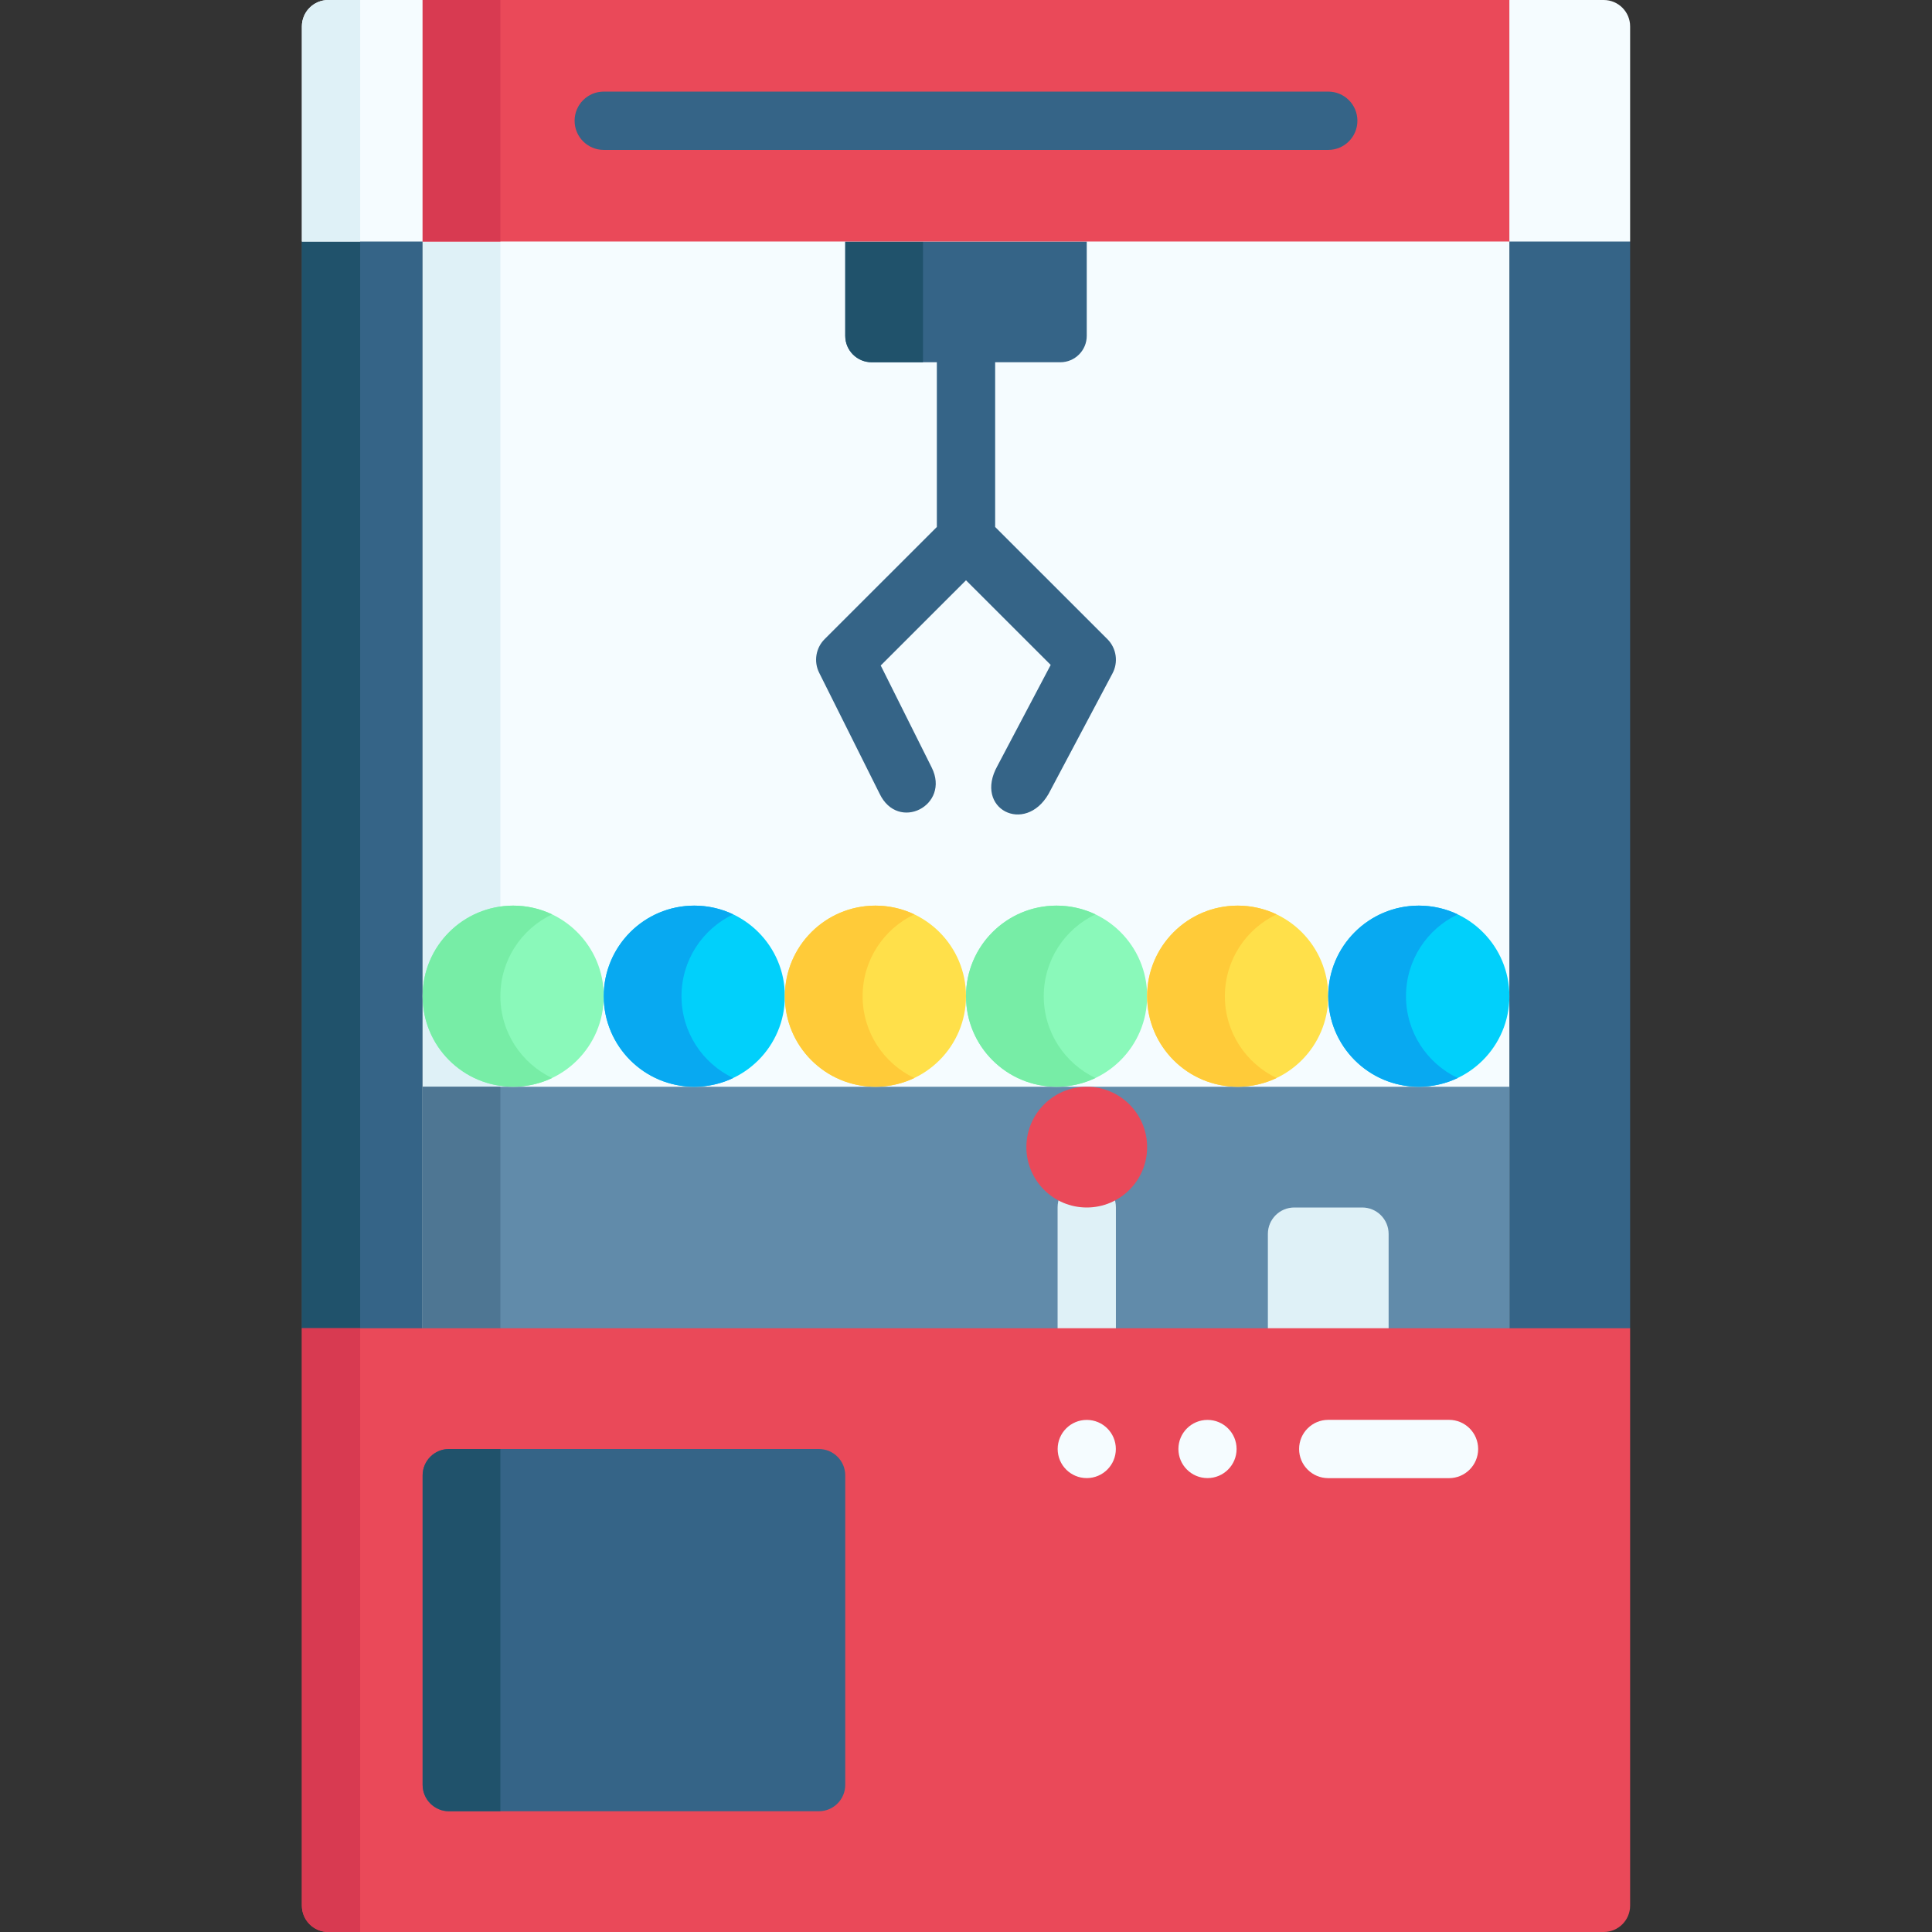 <svg id="Capa_1" enable-background="new 0 0 512 512" height="512" viewBox="0 0 512 512" width="512" xmlns="http://www.w3.org/2000/svg"><rect x="0" y="0" width="512" height="512" fill="#333333" stroke="none"/><g><path d="m80 352 7.726 10h17.274l7-10v-288l-16.547-10-15.453 10z" fill="#356487"/><path d="m80 64v288l7.726 10 7.727-10v-298z" fill="#20526b"/><path d="m400 352 9 10h15l8-10v-288l-16-10-16 10z" fill="#356487"/><path d="m400 352h-288v-288l10.302-10h264l13.698 10z" fill="#f5fcff"/><path d="m112 64v288h20.604v-288l-10.302-10z" fill="#dff1f7"/><path d="m112 288h288v74h-288z" fill="#618baa"/><path d="m112 288h20.604v74h-20.604z" fill="#4e7693"/><g><path d="m288 359.726c-4.268 0-7.726-3.459-7.726-7.726v-32c0-4.268 3.459-7.726 7.726-7.726 4.268 0 7.726 3.459 7.726 7.726v32c.001 4.267-3.458 7.726-7.726 7.726z" fill="#dff1f7"/></g><path d="m368 362h-32v-35c0-3.866 3.134-7 7-7h18c3.866 0 7 3.134 7 7z" fill="#dff1f7"/><circle cx="136" cy="264" fill="#8af9ba" r="24"/><path d="m132.604 264c0-9.567 5.599-17.825 13.698-21.68-3.122-1.486-6.614-2.32-10.302-2.32-13.255 0-24 10.745-24 24s10.745 24 24 24c3.688 0 7.18-.834 10.302-2.32-8.099-3.855-13.698-12.113-13.698-21.68z" fill="#77eda6"/><circle cx="184" cy="264" fill="#01d0fb" r="24"/><path d="m180.604 264c0-9.567 5.599-17.825 13.698-21.68-3.122-1.486-6.614-2.32-10.302-2.32-13.255 0-24 10.745-24 24s10.745 24 24 24c3.688 0 7.18-.834 10.302-2.32-8.099-3.855-13.698-12.113-13.698-21.68z" fill="#08a9f1"/><circle cx="232" cy="264" fill="#ffe04a" r="24"/><path d="m228.604 264c0-9.567 5.599-17.825 13.698-21.68-3.122-1.486-6.614-2.32-10.302-2.32-13.255 0-24 10.745-24 24s10.745 24 24 24c3.688 0 7.18-.834 10.302-2.32-8.099-3.855-13.698-12.113-13.698-21.68z" fill="#ffcb39"/><circle cx="280" cy="264" fill="#8af9ba" r="24"/><path d="m276.604 264c0-9.567 5.599-17.825 13.698-21.68-3.122-1.486-6.614-2.32-10.302-2.32-13.255 0-24 10.745-24 24s10.745 24 24 24c3.688 0 7.18-.834 10.302-2.32-8.099-3.855-13.698-12.113-13.698-21.68z" fill="#77eda6"/><circle cx="328" cy="264" fill="#ffe04a" r="24"/><path d="m324.604 264c0-9.567 5.599-17.825 13.698-21.68-3.122-1.486-6.614-2.32-10.302-2.32-13.255 0-24 10.745-24 24s10.745 24 24 24c3.688 0 7.18-.834 10.302-2.32-8.099-3.855-13.698-12.113-13.698-21.68z" fill="#ffcb39"/><circle cx="376" cy="264" fill="#01d0fb" r="24"/><path d="m372.604 264c0-9.567 5.599-17.825 13.698-21.68-3.122-1.486-6.614-2.32-10.302-2.32-13.255 0-24 10.745-24 24s10.745 24 24 24c3.688 0 7.18-.834 10.302-2.32-8.099-3.855-13.698-12.113-13.698-21.68z" fill="#08a9f1"/><path d="m288 54h-64v35c0 3.866 3.134 7 7 7h50c3.866 0 7-3.134 7-7z" fill="#356487"/><path d="m224 54v35c0 3.866 3.134 7 7 7h13.604v-42z" fill="#20526b"/><path d="m293.462 169.368-29.736-29.713v-43.632c0-4.268-3.459-7.726-7.726-7.726s-7.726 3.459-7.726 7.726v43.632l-29.735 29.713c-2.353 2.351-2.937 5.944-1.45 8.92l16 32.022c4.912 10.316 18.836 3.126 13.823-6.907l-13.51-27.039 22.598-22.584 22.447 22.429-14.135 26.791c-6.312 11.375 7.313 18.25 13.563 7.402l16.907-31.868c1.643-3.009 1.106-6.742-1.32-9.166z" fill="#356487"/><circle cx="288" cy="304" fill="#ea4959" r="16"/><path d="m425 512h-338c-3.866 0-7-3.134-7-7v-153h352v153c0 3.866-3.134 7-7 7z" fill="#ea4959"/><path d="m80 352v153c0 3.866 3.134 7 7 7h8.453v-160z" fill="#d83a51"/><path d="m217 480h-98c-3.866 0-7-3.134-7-7v-82c0-3.866 3.134-7 7-7h98c3.866 0 7 3.134 7 7v82c0 3.866-3.134 7-7 7z" fill="#356487"/><path d="m112 391v82c0 3.866 3.134 7 7 7h13.604v-96h-13.604c-3.866 0-7 3.134-7 7z" fill="#20526b"/><g><g><path d="m384 391.726h-32c-4.268 0-7.726-3.459-7.726-7.726s3.459-7.726 7.726-7.726h32c4.268 0 7.726 3.459 7.726 7.726s-3.458 7.726-7.726 7.726z" fill="#f5fcff"/></g><g fill="#f5fcff"><circle cx="320" cy="384" r="7.71"/><circle cx="288" cy="384" r="7.71"/></g></g><path d="m80 64h352v-57c0-3.866-3.134-7-7-7h-25l-18 10h-249.396l-20.604-10h-25c-3.866 0-7 3.134-7 7z" fill="#f5fcff"/><path d="m112 0h288v64h-288z" fill="#ea4959"/><path d="m112 0h20.604v64h-20.604z" fill="#d83a51"/><path d="m80 64h15.453v-64h-8.453c-3.866 0-7 3.134-7 7z" fill="#dff1f7"/><g><g><g><path d="m352 39.727h-192c-4.267 0-7.726-3.459-7.726-7.726s3.459-7.726 7.726-7.726h192c4.268 0 7.726 3.459 7.726 7.726s-3.459 7.726-7.726 7.726z" fill="#356487"/></g></g></g></g></svg>